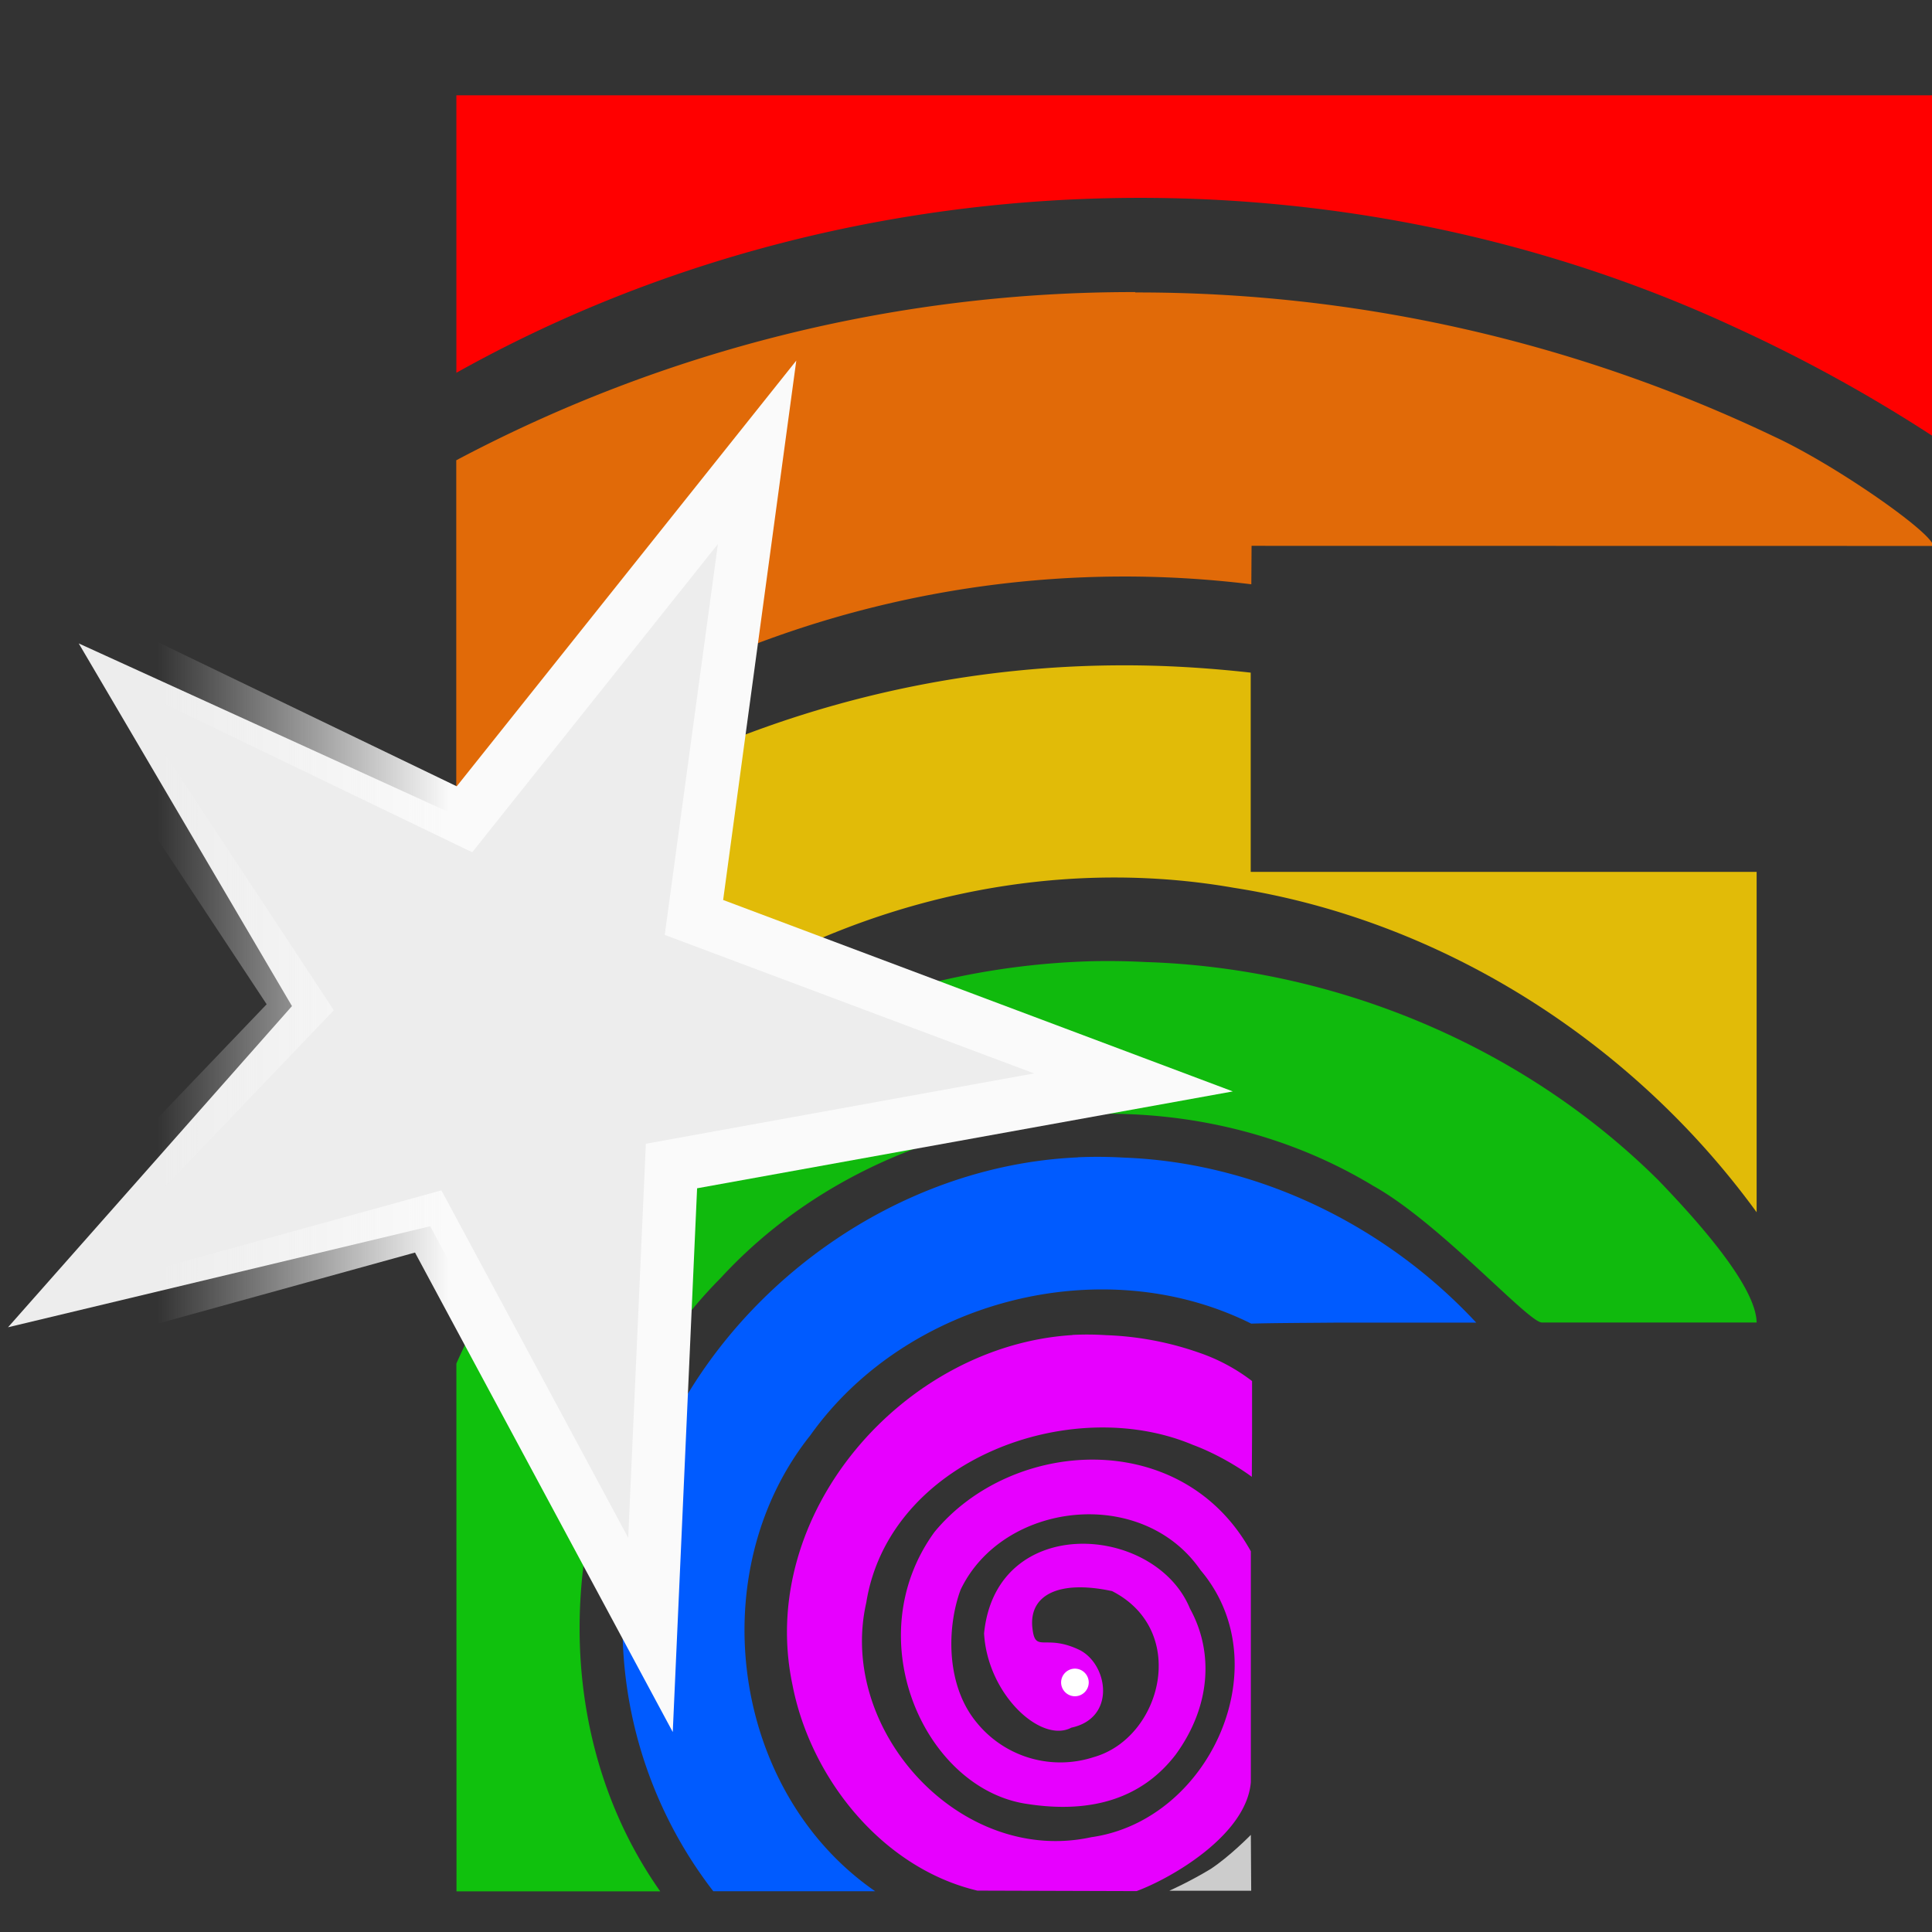 <svg xmlns="http://www.w3.org/2000/svg" xmlns:xlink="http://www.w3.org/1999/xlink" width="600" height="600" viewBox="0 0 158.75 158.75"><rect x="0" y="0" width="158.75" height="158.75" fill="#333333" stroke="none"/><defs><linearGradient id="a"><stop offset="0" stop-color="#fafafa"/><stop offset="1" stop-color="#fafafa" stop-opacity="0"/></linearGradient><linearGradient xlink:href="#a" id="b" x1="36.9" x2="12.91" y1="86.5" y2="86.5" gradientUnits="userSpaceOnUse"/></defs><path fill="#ededed" d="m6.47 52.87 31.1 14.18 24.64-29.9-5.2 38.24 36.13 13.55-37.96 6.87-2.8 36.55-17.03-31.6-34.69 8.3 23.33-26.39Z"/><path fill="#f2f2f2" d="M102.78 150.77s-1.72 1.76-3.3 2.8c-1.73 1.05-3.4 1.79-3.4 1.79h6.73z" color="#000" font-family="'Gill Sans Ultra Bold'" font-size="44.68" font-weight="400" letter-spacing="0" opacity=".8" overflow="visible" paint-order="markers stroke fill" style="line-height:1.25;-inkscape-font-specification:&quot;Gill Sans Ultra Bold, Normal&quot;;font-variant-ligatures:normal;font-variant-position:normal;font-variant-caps:normal;font-variant-numeric:normal;font-variant-alternates:normal;font-variant-east-asian:normal;font-feature-settings:normal;font-variation-settings:normal;text-indent:0;text-align:start;text-decoration-line:none;text-decoration-style:solid;text-decoration-color:#000;text-transform:none;text-orientation:mixed;white-space:normal;shape-padding:0;shape-margin:0;inline-size:0;isolation:auto;mix-blend-mode:normal;solid-color:#000;solid-opacity:1" word-spacing="0"/><path fill="#e700ff" d="M88.12 109.7c-13.87.86-25.98 14.69-23 28.76 1.5 7.7 7.41 15.05 15.19 16.89l13.08.04c2.9-1.07 9.05-4.64 9.39-8.96v-18.96c-5.65-10.23-19.62-9.33-26-1.58-6.33 8.72-.85 20.95 7.44 22.31 5.72.93 9.76-.61 12.38-4.02 2.89-3.96 3.15-8.43 1.18-12-2.86-6.98-15.94-7.9-16.92 2.04.29 5.03 4.69 9.06 7.17 7.74 3.74-.8 3-5.26.64-6.4-2.79-1.33-3.59.3-3.83-1.72-.35-2.73 2.07-4.06 6.54-3.1 6.36 3.25 4.06 12.07-1.51 13.64a8.85 8.85 0 0 1-9.6-2.82c-2.59-3.1-2.46-7.9-1.34-10.93 3.46-7.25 14.9-8.6 19.72-1.61 6.57 7.75.77 20.57-8.98 21.94-10.75 2.35-20.88-8.77-18.49-19.27 1.87-11.7 16.73-17.22 26.83-12.97 2.13.79 4.05 2.03 4.85 2.63l.02-3.54v-4.33a15.24 15.24 0 0 0-4.32-2.32 25.73 25.73 0 0 0-7.65-1.45c-.94-.06-1.86-.07-2.8-.02z" color="#000" font-family="'Gill Sans Ultra Bold'" font-size="44.68" font-weight="400" letter-spacing="0" overflow="visible" paint-order="markers stroke fill" style="line-height:1.25;-inkscape-font-specification:&quot;Gill Sans Ultra Bold, Normal&quot;;font-variant-ligatures:normal;font-variant-position:normal;font-variant-caps:normal;font-variant-numeric:normal;font-variant-alternates:normal;font-variant-east-asian:normal;font-feature-settings:normal;font-variation-settings:normal;text-indent:0;text-align:start;text-decoration-line:none;text-decoration-style:solid;text-decoration-color:#000;text-transform:none;text-orientation:mixed;white-space:normal;shape-padding:0;shape-margin:0;inline-size:0;isolation:auto;mix-blend-mode:normal;solid-color:#000;solid-opacity:1" word-spacing="0"/><path fill="#05f000" d="M39.4 108.2a48.97 48.97 0 0 0-1.9 3.84l.01 43.37H54.25c-6.2-8.8-7.89-19.9-5.73-30.23z" color="#000" font-family="'Gill Sans Ultra Bold'" font-size="44.68" font-weight="400" letter-spacing="0" opacity=".75" overflow="visible" paint-order="markers stroke fill" style="line-height:1.25;-inkscape-font-specification:&quot;Gill Sans Ultra Bold, Normal&quot;;font-variant-ligatures:normal;font-variant-position:normal;font-variant-caps:normal;font-variant-numeric:normal;font-variant-alternates:normal;font-variant-east-asian:normal;font-feature-settings:normal;font-variation-settings:normal;text-indent:0;text-align:start;text-decoration-line:none;text-decoration-style:solid;text-decoration-color:#000;text-transform:none;text-orientation:mixed;white-space:normal;shape-padding:0;shape-margin:0;inline-size:0;isolation:auto;mix-blend-mode:normal;solid-color:#000;solid-opacity:1" word-spacing="0"/><path fill="#005bff" d="M88.57 95.1c-14.8.65-28.62 10.57-34.44 24.05l-.68 15.2-2.13-3.97c-.02.26-.08.52-.09.78a35.77 35.77 0 0 0 7.38 24.24h13.3c-11.87-8.2-14.27-26.26-5.32-37.47 7.92-11.13 24.03-15.25 36.22-9.17 1.64-.05 4.64-.06 6.83-.08h11.66c-7.44-8-17.96-13.15-28.93-13.56a38.01 38.01 0 0 0-3.8-.03Z" color="#000" font-family="'Gill Sans Ultra Bold'" font-size="44.68" font-weight="400" letter-spacing="0" overflow="visible" paint-order="markers stroke fill" style="line-height:1.25;-inkscape-font-specification:&quot;Gill Sans Ultra Bold, Normal&quot;;font-variant-ligatures:normal;font-variant-position:normal;font-variant-caps:normal;font-variant-numeric:normal;font-variant-alternates:normal;font-variant-east-asian:normal;font-feature-settings:normal;font-variation-settings:normal;text-indent:0;text-align:start;text-decoration-line:none;text-decoration-style:solid;text-decoration-color:#000;text-transform:none;text-orientation:mixed;white-space:normal;shape-padding:0;shape-margin:0;inline-size:0;isolation:auto;mix-blend-mode:normal;solid-color:#000;solid-opacity:1" word-spacing="0"/><path fill="#05e600" d="M89.8 78.98a62.48 62.48 0 0 0-16.27 2.6l19.6 7.36-37.95 6.87-.68 15a37.86 37.86 0 0 1 4.72-5.8c13.33-14.49 36.73-17.78 53.6-7.58 5.48 3.05 12.75 11.24 13.88 11.24h17.64c-.04-3-4.93-8.43-8.08-11.7-11.12-11.03-26.5-17.43-42.12-17.92a59.19 59.19 0 0 0-4.32-.07z" color="#000" font-family="'Gill Sans Ultra Bold'" font-size="44.68" font-weight="400" letter-spacing="0" opacity=".75" overflow="visible" paint-order="markers stroke fill" style="line-height:1.25;-inkscape-font-specification:&quot;Gill Sans Ultra Bold, Normal&quot;;font-variant-ligatures:normal;font-variant-position:normal;font-variant-caps:normal;font-variant-numeric:normal;font-variant-alternates:normal;font-variant-east-asian:normal;font-feature-settings:normal;font-variation-settings:normal;text-indent:0;text-align:start;text-decoration-line:none;text-decoration-style:solid;text-decoration-color:#000;text-transform:none;text-orientation:mixed;white-space:normal;shape-padding:0;shape-margin:0;inline-size:0;isolation:auto;mix-blend-mode:normal;solid-color:#000;solid-opacity:1" word-spacing="0"/><path fill="#ffd200" d="M91.95 54.67a87.87 87.87 0 0 0-33.02 6.6l-1.92 14.1 7.78 2.93c11.3-5.41 24.15-7.53 36.6-5.35 17.13 2.67 32.79 12.69 42.95 26.66V71.64h-41.57V55.27c-3.59-.4-7.2-.62-10.81-.6Z" color="#000" font-family="'Gill Sans Ultra Bold'" font-size="44.68" font-weight="400" letter-spacing="0" opacity=".85" overflow="visible" paint-order="markers stroke fill" style="line-height:1.25;-inkscape-font-specification:&quot;Gill Sans Ultra Bold, Normal&quot;;font-variant-ligatures:normal;font-variant-position:normal;font-variant-caps:normal;font-variant-numeric:normal;font-variant-alternates:normal;font-variant-east-asian:normal;font-feature-settings:normal;font-variation-settings:normal;text-indent:0;text-align:start;text-decoration-line:none;text-decoration-style:solid;text-decoration-color:#000;text-transform:none;text-orientation:mixed;white-space:normal;shape-padding:0;shape-margin:0;inline-size:0;isolation:auto;mix-blend-mode:normal;solid-color:#000;solid-opacity:1" word-spacing="0"/><path fill="#ff7300" d="M93.28 24a118.64 118.64 0 0 0-55.79 13.82V67l.09.05c.7-.57 1.4-1.11 2.1-1.65l22.53-28.25-2.26 16.61a85.58 85.58 0 0 1 42.87-5.75l.02-3.16 56.01.01c-.04-1.07-7.98-6.61-12.95-8.93a121.36 121.36 0 0 0-52.62-11.9Z" color="#000" font-family="'Gill Sans Ultra Bold'" font-size="44.68" font-weight="400" letter-spacing="0" opacity=".85" overflow="visible" paint-order="markers stroke fill" style="line-height:1.25;-inkscape-font-specification:&quot;Gill Sans Ultra Bold, Normal&quot;;font-variant-ligatures:normal;font-variant-position:normal;font-variant-caps:normal;font-variant-numeric:normal;font-variant-alternates:normal;font-variant-east-asian:normal;font-feature-settings:normal;font-variation-settings:normal;text-indent:0;text-align:start;text-decoration-line:none;text-decoration-style:solid;text-decoration-color:#000;text-transform:none;text-orientation:mixed;white-space:normal;shape-padding:0;shape-margin:0;inline-size:0;isolation:auto;mix-blend-mode:normal;solid-color:#000;solid-opacity:1" word-spacing="0"/><path fill="red" d="M37.5 7.83v22.8c31.84-17.82 72.05-19.08 105.1-3.72a125.4 125.4 0 0 1 16.25 8.95V7.83Z" color="#000" font-family="'Gill Sans Ultra Bold'" font-size="44.68" font-weight="400" letter-spacing="0" overflow="visible" paint-order="markers stroke fill" style="line-height:1.25;-inkscape-font-specification:&quot;Gill Sans Ultra Bold, Normal&quot;;font-variant-ligatures:normal;font-variant-position:normal;font-variant-caps:normal;font-variant-numeric:normal;font-variant-alternates:normal;font-variant-east-asian:normal;font-feature-settings:normal;font-variation-settings:normal;text-indent:0;text-align:start;text-decoration-line:none;text-decoration-style:solid;text-decoration-color:#000;text-transform:none;text-orientation:mixed;white-space:normal;shape-padding:0;shape-margin:0;inline-size:0;isolation:auto;mix-blend-mode:normal;solid-color:#000;solid-opacity:1" word-spacing="0"/><path fill="url(#b)" fill-rule="evenodd" d="m65.43 29.63-27.9 34.98-40.28-19.43 24.66 37.34-30.94 32.32 43.13-11.92 21.18 39.4 2-44.68 44.02-7.96-7.4-2.78-34.48-12.95ZM58.99 44.7l-4.37 32.12L84.97 88.2l-31.9 5.78-1.45 32.38-15.35-28.55-31.25 8.63 22.41-23.43L9.6 55.95l29.2 14.08Z" color="#000" font-family="sans-serif" font-weight="400" overflow="visible" style="line-height:normal;font-variant-ligatures:normal;font-variant-position:normal;font-variant-caps:normal;font-variant-numeric:normal;font-variant-alternates:normal;font-variant-east-asian:normal;font-feature-settings:normal;font-variation-settings:normal;text-indent:0;text-align:start;text-decoration-line:none;text-decoration-style:solid;text-decoration-color:#000;text-transform:none;text-orientation:mixed;white-space:normal;shape-padding:0;shape-margin:0;inline-size:0;isolation:auto;mix-blend-mode:normal;solid-color:#000;solid-opacity:1"/><path fill="#fff" fill-rule="evenodd" d="M89.46 138.25a1.14 1.14 0 0 1-1.13 1.13 1.14 1.14 0 0 1-1.14-1.13 1.14 1.14 0 0 1 1.13-1.14 1.14 1.14 0 0 1 1.14 1.14"/></svg>